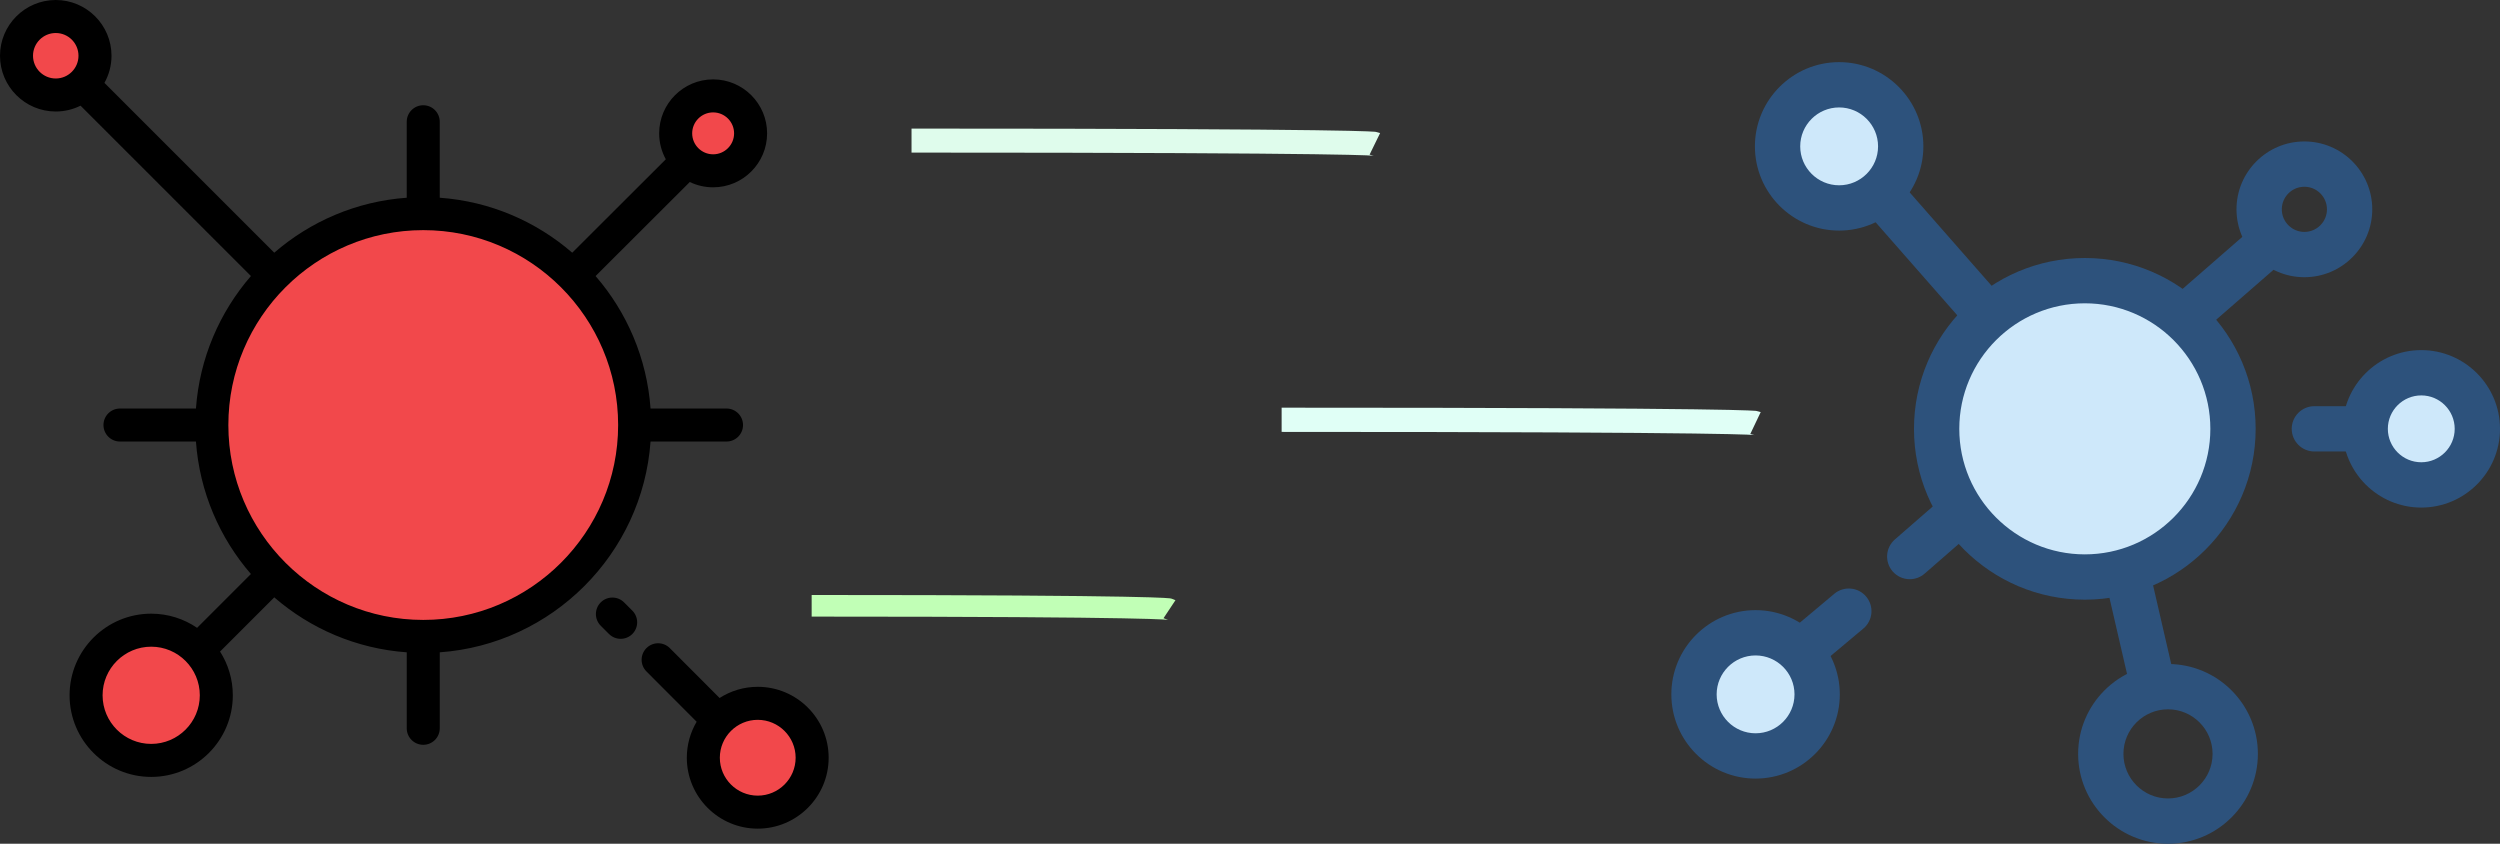 <?xml version="1.0" encoding="UTF-8" standalone="no"?>
<!-- Generator: Adobe Illustrator 19.0.0, SVG Export Plug-In . SVG Version: 6.00 Build 0)  -->

<svg
   xmlns:dc="http://purl.org/dc/elements/1.1/"
   xmlns:cc="http://creativecommons.org/ns#"
   xmlns:rdf="http://www.w3.org/1999/02/22-rdf-syntax-ns#"
   xmlns:svg="http://www.w3.org/2000/svg"
   xmlns="http://www.w3.org/2000/svg"
   xmlns:sodipodi="http://sodipodi.sourceforge.net/DTD/sodipodi-0.dtd"
   xmlns:inkscape="http://www.inkscape.org/namespaces/inkscape"
   version="1.1"
   id="Layer_1"
   x="0px"
   y="0px"
   viewBox="0 0 1544.678 521.333"
   xml:space="preserve"
   inkscape:version="0.91 r13725"
   sodipodi:docname="science.svg"
   width="1544.678"
   height="521.333"><rect x="0" y="0" width="1544.678" height="521.333" fill="#333333" stroke="none"/><defs
     id="defs53"><marker
       inkscape:stockid="TriangleOutL"
       orient="auto"
       refY="0"
       refX="0"
       id="TriangleOutL"
       style="overflow:visible"
       inkscape:isstock="true"><path
         id="path4369"
         d="m 5.77,0 -8.65,5 0,-10 8.65,5 z"
         style="fill:#000000;fill-opacity:1;fill-rule:evenodd;stroke:#870000;stroke-width:1pt;stroke-opacity:1"
         transform="scale(0.8,0.8)"
         inkscape:connector-curvature="0" /></marker><marker
       inkscape:stockid="Arrow2Lend"
       orient="auto"
       refY="0"
       refX="0"
       id="Arrow2Lend"
       style="overflow:visible"
       inkscape:isstock="true"><path
         id="path4248"
         style="fill:#000000;fill-opacity:1;fill-rule:evenodd;stroke:#870000;stroke-width:0.625;stroke-linejoin:round;stroke-opacity:1"
         d="M 8.719,4.034 -2.207,0.016 8.719,-4.002 c -1.745,2.372 -1.735,5.617 -6e-7,8.035 z"
         transform="matrix(-1.1,0,0,-1.1,-1.1,0)"
         inkscape:connector-curvature="0" /></marker><marker
       inkscape:stockid="Arrow1Lend"
       orient="auto"
       refY="0"
       refX="0"
       id="marker4947"
       style="overflow:visible"
       inkscape:isstock="true"><path
         id="path4949"
         d="M 0,0 5,-5 -12.5,0 5,5 0,0 Z"
         style="fill:#000000;fill-opacity:1;fill-rule:evenodd;stroke:#870000;stroke-width:1pt;stroke-opacity:1"
         transform="matrix(-0.8,0,0,-0.8,-10,0)"
         inkscape:connector-curvature="0" /></marker><marker
       inkscape:stockid="Arrow1Lend"
       orient="auto"
       refY="0"
       refX="0"
       id="marker4901"
       style="overflow:visible"
       inkscape:isstock="true"><path
         id="path4903"
         d="M 0,0 5,-5 -12.5,0 5,5 0,0 Z"
         style="fill:#000000;fill-opacity:1;fill-rule:evenodd;stroke:#870000;stroke-width:1pt;stroke-opacity:1"
         transform="matrix(-0.8,0,0,-0.8,-10,0)"
         inkscape:connector-curvature="0" /></marker><marker
       inkscape:stockid="Arrow1Lend"
       orient="auto"
       refY="0"
       refX="0"
       id="Arrow1Lend"
       style="overflow:visible"
       inkscape:isstock="true"><path
         id="path4230"
         d="M 0,0 5,-5 -12.5,0 5,5 0,0 Z"
         style="fill:#000000;fill-opacity:1;fill-rule:evenodd;stroke:#870000;stroke-width:1pt;stroke-opacity:1"
         transform="matrix(-0.8,0,0,-0.8,-10,0)"
         inkscape:connector-curvature="0" /></marker><marker
       inkscape:stockid="Arrow1Lstart"
       orient="auto"
       refY="0"
       refX="0"
       id="Arrow1Lstart"
       style="overflow:visible"
       inkscape:isstock="true"><path
         id="path4227"
         d="M 0,0 5,-5 -12.5,0 5,5 0,0 Z"
         style="fill:#000000;fill-opacity:1;fill-rule:evenodd;stroke:#000000;stroke-width:1pt;stroke-opacity:1"
         transform="matrix(0.8,0,0,0.8,10,0)"
         inkscape:connector-curvature="0" /></marker></defs><sodipodi:namedview
     pagecolor="#ffffff"
     bordercolor="#666666"
     borderopacity="1"
     objecttolerance="10"
     gridtolerance="10"
     guidetolerance="10"
     inkscape:pageopacity="0"
     inkscape:pageshadow="2"
     inkscape:window-width="1618"
     inkscape:window-height="979"
     id="namedview51"
     showgrid="false"
     fit-margin-top="0"
     fit-margin-left="0"
     fit-margin-right="0"
     fit-margin-bottom="0"
     inkscape:zoom="0.4609375"
     inkscape:cx="706.16949"
     inkscape:cy="185.06222"
     inkscape:window-x="0"
     inkscape:window-y="0"
     inkscape:window-maximized="0"
     inkscape:current-layer="Layer_1" /><g
     id="g3"><circle
       style="fill:#f2484b"
       cx="261.508"
       cy="262.609"
       r="130.611"
       id="circle5" /><circle
       style="fill:#f2484b"
       cx="34.449"
       cy="34.449"
       r="24.25"
       id="circle7" /><circle
       style="fill:#f2484b"
       cx="468.184"
       cy="468.184"
       r="33.619"
       id="circle9" /><circle
       style="fill:#f2484b"
       cx="440.626"
       cy="82.399"
       r="23.147"
       id="circle11" /><circle
       style="fill:#f2484b"
       cx="93.414"
       cy="429.601"
       r="40.232"
       id="circle13" /></g><path
     d="m 401.955,272.812 46.938,0 c 5.633,0 10.199,-4.566 10.199,-10.199 0,-5.633 -4.566,-10.199 -10.199,-10.199 l -46.938,0 c -2.242,-31.167 -14.666,-59.558 -33.962,-81.85 L 426.2,112.456 c 4.368,2.105 9.263,3.286 14.427,3.286 18.387,0 33.346,-14.959 33.346,-33.346 0,-18.387 -14.96,-33.346 -33.347,-33.346 -18.387,0 -33.346,14.959 -33.346,33.346 0,5.803 1.493,11.263 4.11,16.021 L 353.569,156.14 C 331.277,136.839 302.881,124.412 271.71,122.17 l 0,-46.939 c 0,-5.633 -4.566,-10.199 -10.199,-10.199 -5.633,0 -10.199,4.566 -10.199,10.199 l 0,46.939 c -31.169,2.242 -59.561,14.667 -81.854,33.965 L 64.53,51.208 C 67.307,46.244 68.897,40.529 68.897,34.449 68.898,15.454 53.444,0 34.449,0 15.454,0 0,15.454 0,34.449 c 0,18.995 15.454,34.449 34.449,34.449 5.5,0 10.7,-1.302 15.317,-3.605 L 155.034,170.56 c -19.299,22.292 -31.725,50.685 -33.966,81.854 l -46.938,0 c -5.633,0 -10.199,4.566 -10.199,10.199 0,5.633 4.566,10.199 10.199,10.199 l 46.938,0 c 2.242,31.169 14.667,59.561 33.966,81.854 L 121.8,387.9 c -0.008,0.008 -0.014,0.017 -0.022,0.025 -8.086,-5.52 -17.851,-8.754 -28.359,-8.754 -27.808,0 -50.431,22.624 -50.431,50.431 0,27.807 22.624,50.431 50.431,50.431 27.807,0 50.431,-22.624 50.431,-50.431 0,-9.944 -2.905,-19.216 -7.893,-27.037 0.089,-0.083 0.182,-0.156 0.268,-0.242 l 33.233,-33.234 c 22.292,19.299 50.686,31.725 81.855,33.966 l 0,46.938 c 0,5.633 4.566,10.199 10.199,10.199 5.633,0 10.199,-4.566 10.199,-10.199 l 0,-46.938 c 69.533,-4.999 125.242,-60.709 130.244,-130.243 z M 93.419,459.636 c -16.56,0 -30.033,-13.472 -30.033,-30.033 0,-16.56 13.472,-30.033 30.033,-30.033 16.561,0 30.033,13.472 30.033,30.033 -0.001,16.561 -13.473,30.033 -30.033,30.033 z M 440.626,69.448 c 7.139,0 12.948,5.808 12.948,12.948 0,7.14 -5.808,12.948 -12.948,12.948 -7.14,0 -12.948,-5.808 -12.948,-12.948 0,-7.14 5.809,-12.948 12.948,-12.948 z M 20.398,34.449 c 0,-7.747 6.303,-14.05 14.05,-14.05 7.747,0 14.05,6.303 14.05,14.05 0,7.747 -6.303,14.05 -14.05,14.05 -7.747,0 -14.05,-6.303 -14.05,-14.05 z M 261.512,383.03 c -66.399,0 -120.417,-54.019 -120.417,-120.417 0,-66.398 54.019,-120.417 120.417,-120.417 66.398,0 120.417,54.019 120.417,120.417 0,66.398 -54.02,120.417 -120.417,120.417 z"
     id="path15"
     inkscape:connector-curvature="0" /><path
     d="m 385.602,372.199 c -3.983,-3.983 -10.441,-3.983 -14.425,0 -3.983,3.983 -3.983,10.441 0,14.425 l 5.1,5.1 c 1.992,1.992 4.602,2.987 7.212,2.987 2.61,0 5.221,-0.995 7.212,-2.987 3.983,-3.983 3.983,-10.441 0,-14.425 l -5.099,-5.1 z"
     id="path17"
     inkscape:connector-curvature="0" /><path
     d="m 468.182,424.364 c -8.675,0 -16.762,2.545 -23.574,6.911 l -30.751,-30.823 c -3.978,-3.989 -10.436,-3.995 -14.424,-0.016 -3.988,3.978 -3.995,10.436 -0.016,14.424 l 31.024,31.097 c -3.854,6.521 -6.077,14.117 -6.077,22.225 0,24.161 19.656,43.818 43.818,43.818 24.162,0 43.818,-19.656 43.818,-43.818 0,-24.162 -19.656,-43.818 -43.818,-43.818 z m 0,67.238 c -12.913,0 -23.419,-10.506 -23.419,-23.419 0,-12.913 10.506,-23.419 23.419,-23.419 12.913,0 23.419,10.506 23.419,23.419 10e-4,12.912 -10.506,23.419 -23.419,23.419 z"
     id="path19"
     inkscape:connector-curvature="0" /><g
     id="g21"
     transform="translate(472.949,-6.508)" /><g
     id="g23"
     transform="translate(472.949,-6.508)" /><g
     id="g25"
     transform="translate(472.949,-6.508)" /><g
     id="g27"
     transform="translate(472.949,-6.508)" /><g
     id="g29"
     transform="translate(472.949,-6.508)" /><g
     id="g31"
     transform="translate(472.949,-6.508)" /><g
     id="g33"
     transform="translate(472.949,-6.508)" /><g
     id="g35"
     transform="translate(472.949,-6.508)" /><g
     id="g37"
     transform="translate(472.949,-6.508)" /><g
     id="g39"
     transform="translate(472.949,-6.508)" /><g
     id="g41"
     transform="translate(472.949,-6.508)" /><g
     id="g43"
     transform="translate(472.949,-6.508)" /><g
     id="g45"
     transform="translate(472.949,-6.508)" /><g
     id="g47"
     transform="translate(472.949,-6.508)" /><g
     id="g49"
     transform="translate(472.949,-6.508)" /><g
     transform="translate(1032.678,23.864)"
     id="g3-6"><path
       inkscape:connector-curvature="0"
       style="fill:#2d527c"
       d="m 297.64,414.044 c -6.371,0 -12.13,-4.378 -13.624,-10.849 l -34.405,-148.99 c -1.74,-7.531 2.956,-15.046 10.488,-16.785 7.532,-1.74 15.046,2.956 16.786,10.487 l 34.405,148.99 c 1.74,7.531 -2.956,15.046 -10.488,16.785 -1.06,0.244 -2.12,0.362 -3.162,0.362 z"
       id="path5" /><path
       inkscape:connector-curvature="0"
       style="fill:#2d527c"
       d="m 80.402,392.277 c -3.997,0 -7.966,-1.703 -10.734,-5.006 -4.964,-5.923 -4.187,-14.751 1.737,-19.715 l 29.264,-24.524 c 5.924,-4.967 14.752,-4.186 19.717,1.737 4.964,5.923 4.187,14.751 -1.737,19.715 l -29.264,24.524 c -2.623,2.197 -5.813,3.269 -8.983,3.269 z"
       id="path7" /><path
       inkscape:connector-curvature="0"
       style="fill:#2d527c"
       d="m 147.309,334.008 c -3.908,0 -7.793,-1.626 -10.559,-4.805 -5.076,-5.829 -4.466,-14.668 1.363,-19.745 L 360.935,115.402 c 5.829,-5.075 14.668,-4.465 19.745,1.363 5.076,5.829 4.466,14.668 -1.363,19.745 L 156.494,330.566 c -2.651,2.308 -5.926,3.442 -9.185,3.442 z"
       id="path9" /><path
       inkscape:connector-curvature="0"
       style="fill:#2d527c"
       d="m 282.275,284.074 c -3.889,0 -7.758,-1.611 -10.524,-4.764 L 93.153,75.803 c -5.098,-5.808 -4.522,-14.652 1.288,-19.749 5.809,-5.098 14.652,-4.522 19.75,1.288 l 178.598,203.507 c 5.099,5.808 4.522,14.652 -1.288,19.749 -2.656,2.331 -5.948,3.476 -9.226,3.476 z"
       id="path11" /><path
       inkscape:connector-curvature="0"
       style="fill:#2d527c"
       d="m 486.456,255.098 -89.153,0 c -7.73,0 -13.995,-6.267 -13.995,-13.995 0,-7.728 6.266,-13.995 13.995,-13.995 l 89.153,0 c 7.73,0 13.995,6.267 13.995,13.995 0,7.728 -6.266,13.995 -13.995,13.995 z"
       id="path13" /></g><circle
     style="fill:#cee8fa"
     cx="1288.148"
     cy="264.964"
     r="91.56"
     id="circle15" /><path
     inkscape:connector-curvature="0"
     style="fill:#2d527c"
     d="m 1288.151,370.518 c -58.201,0 -105.551,-47.35 -105.551,-105.551 0,-58.201 47.35,-105.551 105.551,-105.551 58.201,0 105.551,47.35 105.551,105.551 0,58.201 -47.351,105.551 -105.551,105.551 z m 0,-183.112 c -42.767,0 -77.561,34.792 -77.561,77.561 0,42.769 34.794,77.561 77.561,77.561 42.767,0 77.561,-34.792 77.561,-77.561 0,-42.769 -34.794,-77.561 -77.561,-77.561 z"
     id="path17-0" /><circle
     style="fill:#cee8fa"
     cx="1136.358"
     cy="90.434"
     r="38.04"
     id="circle19" /><g
     transform="translate(1032.678,23.864)"
     id="g21-1"><path
       inkscape:connector-curvature="0"
       style="fill:#2d527c"
       d="m 103.672,118.61 c -28.695,0 -52.039,-23.344 -52.039,-52.039 0,-28.695 23.344,-52.04 52.039,-52.04 28.695,0 52.04,23.346 52.04,52.04 0,28.694 -23.346,52.039 -52.04,52.039 z m 0,-76.088 c -13.261,0 -24.048,10.789 -24.048,24.05 0,13.261 10.788,24.048 24.048,24.048 13.261,0 24.05,-10.788 24.05,-24.048 0,-13.26 -10.79,-24.05 -24.05,-24.05 z"
       id="path23" /><path
       inkscape:connector-curvature="0"
       style="fill:#2d527c"
       d="m 306.872,497.469 c -30.619,0 -55.529,-24.91 -55.529,-55.529 0,-30.619 24.91,-55.529 55.529,-55.529 30.619,0 55.529,24.91 55.529,55.529 0,30.619 -24.91,55.529 -55.529,55.529 z m 0,-83.068 c -15.185,0 -27.539,12.354 -27.539,27.539 0,15.185 12.354,27.539 27.539,27.539 15.185,0 27.539,-12.354 27.539,-27.539 0,-15.185 -12.354,-27.539 -27.539,-27.539 z"
       id="path25" /><path
       inkscape:connector-curvature="0"
       style="fill:#2d527c"
       d="m 391.131,147.417 c -23.127,0 -41.943,-18.815 -41.943,-41.943 0,-23.128 18.815,-41.943 41.943,-41.943 23.128,0 41.943,18.815 41.943,41.943 0,23.128 -18.816,41.943 -41.943,41.943 z m 0,-55.893 c -7.693,0 -13.952,6.259 -13.952,13.952 0,7.693 6.259,13.952 13.952,13.952 7.693,0 13.952,-6.259 13.952,-13.952 0,-7.693 -6.259,-13.952 -13.952,-13.952 z"
       id="path27" /></g><circle
     style="fill:#cee8fa"
     cx="1496.038"
     cy="264.964"
     r="34.65"
     id="circle29" /><path
     inkscape:connector-curvature="0"
     style="fill:#2d527c"
     d="m 1496.033,313.612 c -26.823,0 -48.645,-21.821 -48.645,-48.645 0,-26.823 21.822,-48.645 48.645,-48.645 26.823,0 48.645,21.821 48.645,48.645 0,26.823 -21.821,48.645 -48.645,48.645 z m 0,-69.3 c -11.389,0 -20.654,9.265 -20.654,20.654 0,11.389 9.265,20.654 20.654,20.654 11.389,0 20.654,-9.265 20.654,-20.654 0,-11.389 -9.264,-20.654 -20.654,-20.654 z"
     id="path31" /><circle
     style="fill:#cee8fa"
     cx="1084.708"
     cy="429.024"
     r="38.04"
     id="circle33" /><path
     inkscape:connector-curvature="0"
     style="fill:#2d527c"
     d="m 1084.718,481.067 c -28.694,0 -52.04,-23.346 -52.04,-52.039 0,-28.693 23.346,-52.04 52.04,-52.04 28.694,0 52.04,23.346 52.04,52.04 0,28.695 -23.345,52.039 -52.04,52.039 z m 0,-76.088 c -13.262,0 -24.05,10.789 -24.05,24.05 0,13.261 10.788,24.049 24.05,24.049 13.262,0 24.05,-10.789 24.05,-24.049 0,-13.261 -10.789,-24.05 -24.05,-24.05 z"
     id="path35" /><path
     style="fill:#000000;fill-rule:evenodd;stroke:#dffcec;stroke-width:14.832;stroke-linecap:butt;stroke-linejoin:miter;stroke-miterlimit:11.3;stroke-dasharray:none;stroke-opacity:1"
     d="m 563.209,86.869 c 282.163,0 286.272,2.009 286.272,2.009"
     id="path4221"
     inkscape:connector-curvature="0" /><path
     style="fill:#000000;fill-rule:evenodd;stroke:#e0fff6;stroke-width:14.966;stroke-linecap:butt;stroke-linejoin:miter;stroke-miterlimit:11.3;stroke-dasharray:none;stroke-opacity:1"
     d="m 791.882,259.375 c 288.593,0 292.796,2 292.796,2"
     id="path4221-2"
     inkscape:connector-curvature="0" /><path
     style="fill:#808000;fill-rule:evenodd;stroke:#c1ffb6;stroke-width:13.358;stroke-linecap:butt;stroke-linejoin:miter;stroke-miterlimit:11.3;stroke-dasharray:none;stroke-opacity:1"
     d="m 501.497,374.305 c 217.919,0 221.093,2.11 221.093,2.11"
     id="path4221-1"
     inkscape:connector-curvature="0" /></svg>